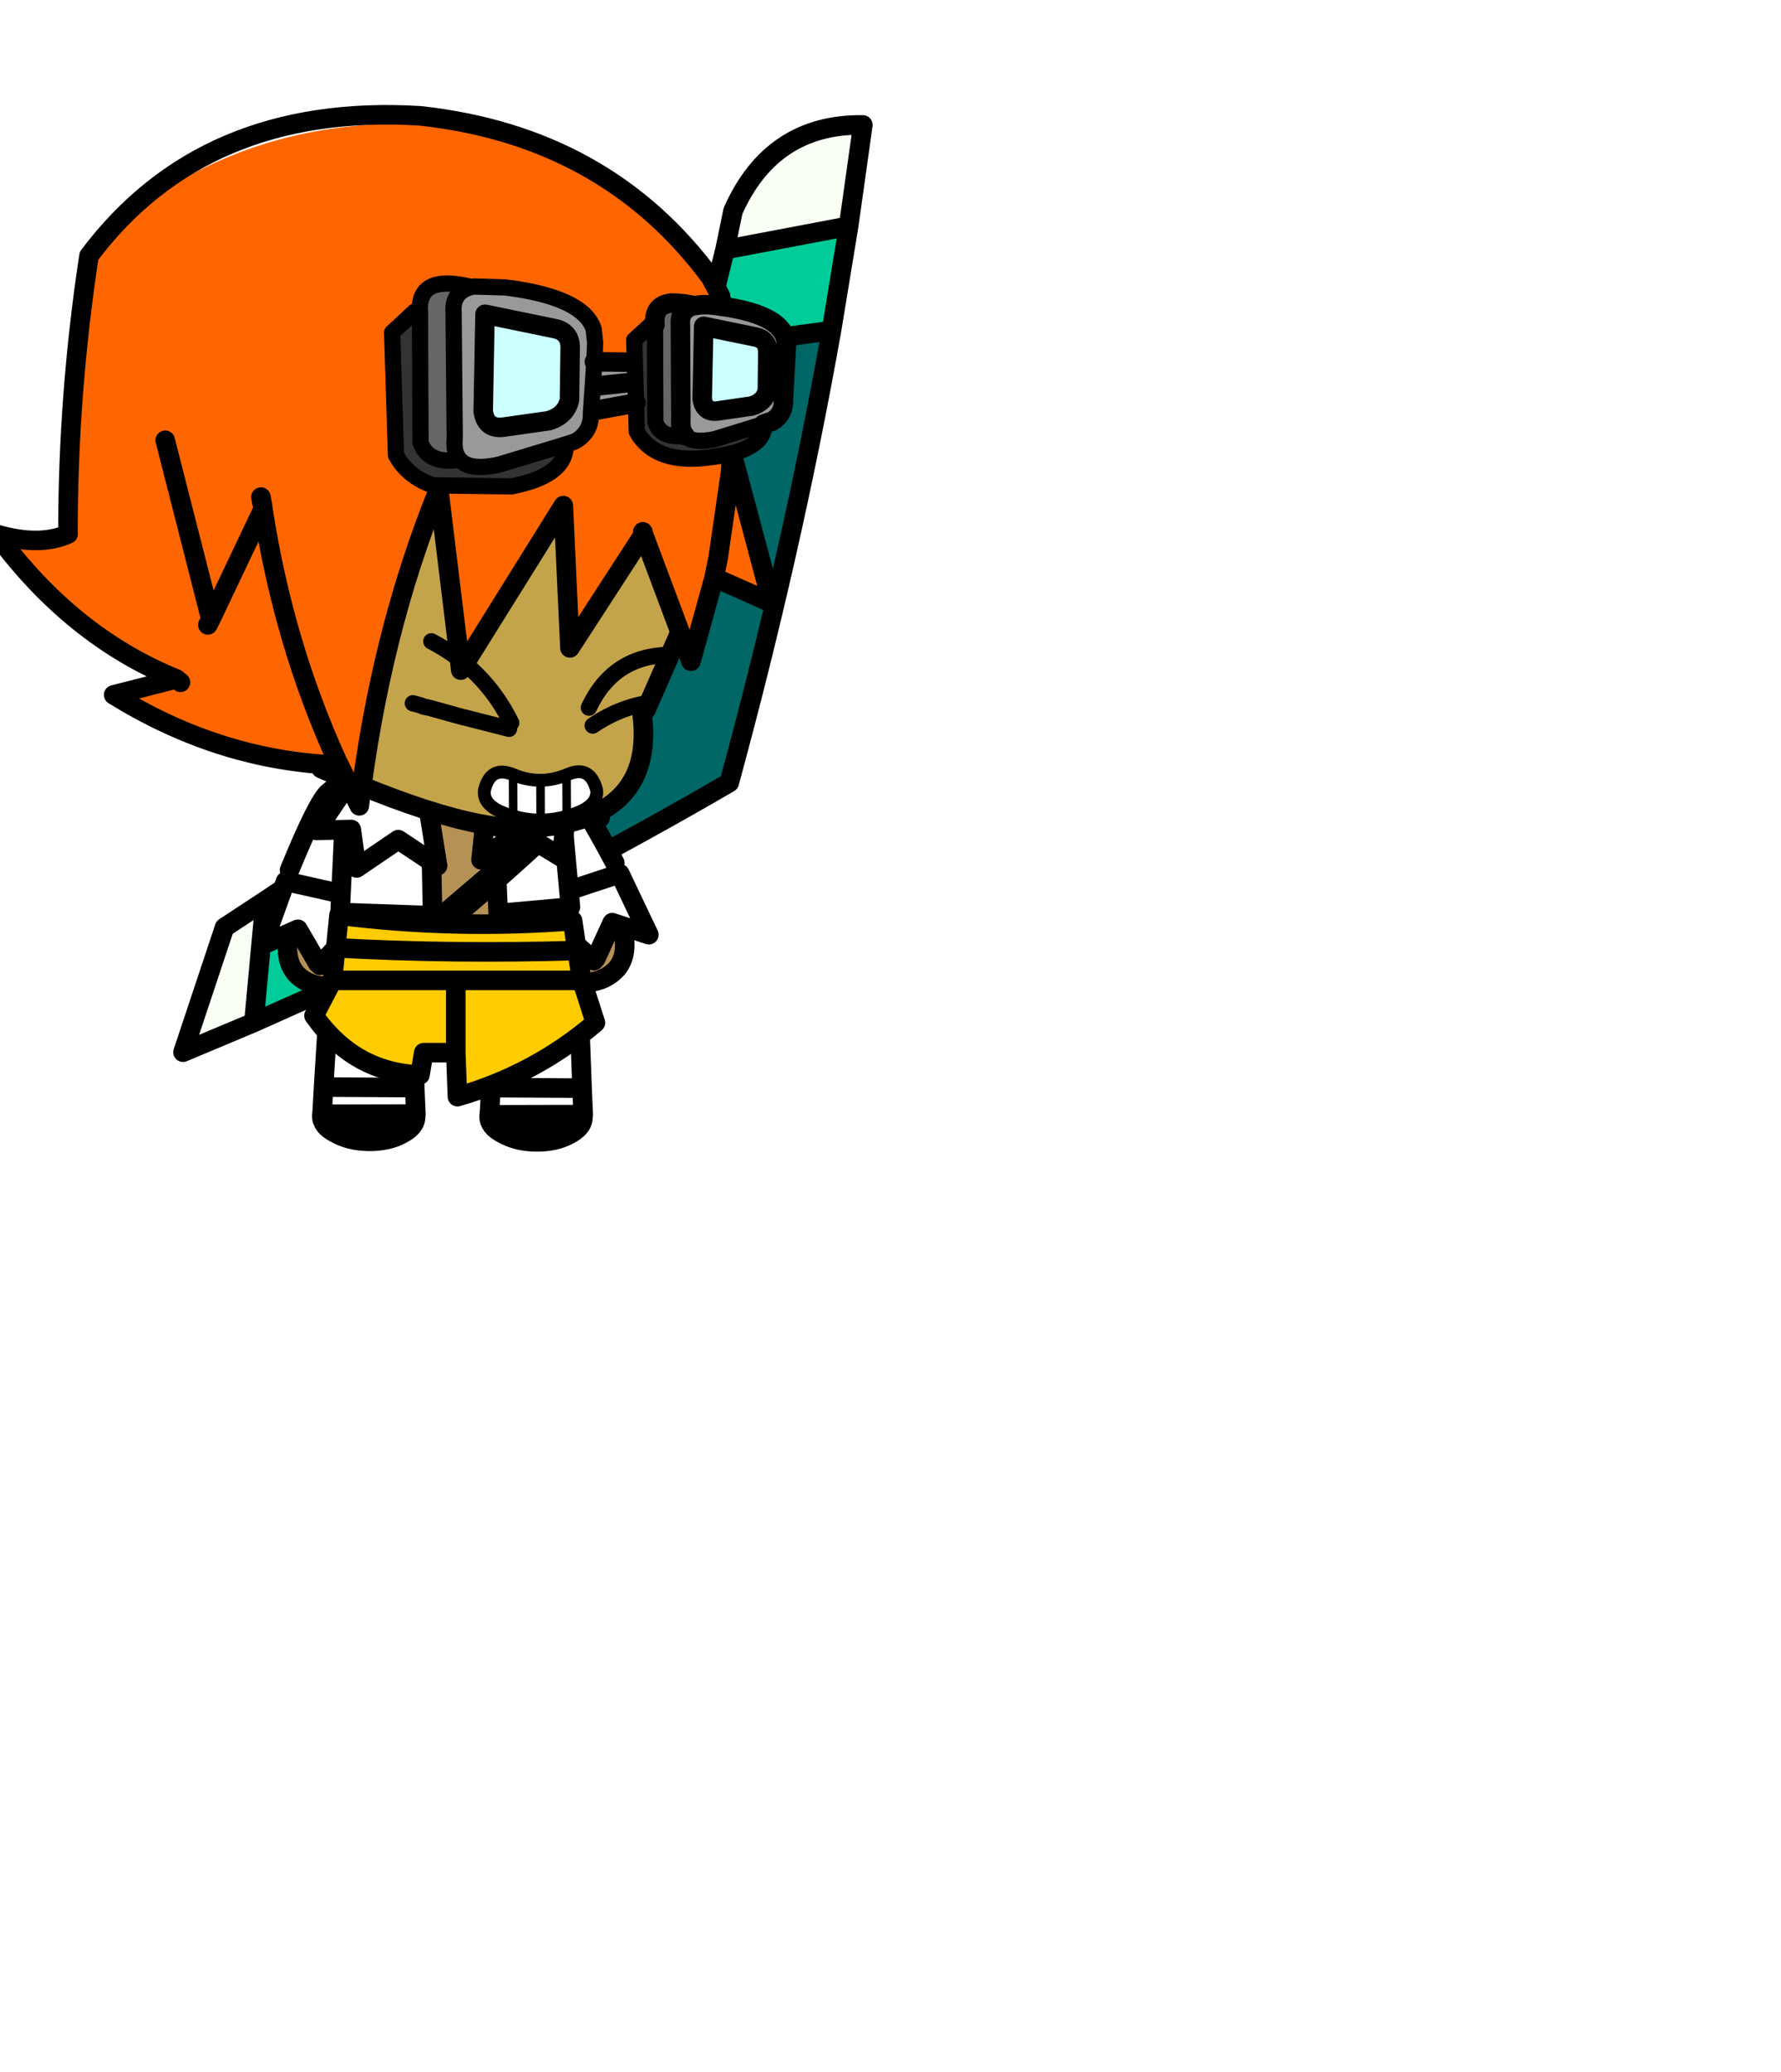 <?xml version="1.0" encoding="UTF-8" standalone="no"?>
<svg xmlns:xlink="http://www.w3.org/1999/xlink"  height="114.4px" width="98.35px" xmlns="http://www.w3.org/2000/svg">
  <g transform="matrix(0.6, 0.0, 0.0, 0.6, -1.35, -4.85)">
    <use height="79.3" id="mc1900" transform="matrix(0.993, -0.118, 0.118, 0.993, 8.95, 27.163)" width="74.0" xlink:href="#sprite0"/>
      <use height="18.85" id="mc1800" transform="matrix(0.995, 0.101, -0.101, 0.995, 32.087, 94.702)" width="10.9" xlink:href="#sprite6"/>
      <use height="18.85" id="mc1700" transform="matrix(0.995, 0.101, -0.101, 0.995, 47.487, 94.752)" width="10.9" xlink:href="#sprite6"/>
      <use height="18.55" id="mc1600" transform="matrix(0.914, -0.404, 0.404, 0.914, 20.977, 84.927)" width="15.75" xlink:href="#sprite7"/>
      <use height="18.55" id="mc1500" transform="matrix(-0.949, -0.313, -0.313, 0.949, 66.405, 83.513)" width="15.75" xlink:href="#sprite7"/>
      <use height="20.65" id="mc1400" transform="matrix(1.0, 0.0, 0.0, 1.0, 33.5, 74.4)" width="21.15" xlink:href="#sprite10"/>
      <use height="22.9" id="mc1300" transform="matrix(1.0, 0.0, 0.0, 1.0, 32.65, 70.35)" width="23.0" xlink:href="#sprite13"/>
      <use height="21.35" id="mc1200" transform="matrix(1.0, 0.0, 0.0, 1.0, 32.15, 81.4)" width="23.6" xlink:href="#sprite16"/>
      <use height="10.05" id="mc1100" transform="matrix(1, -0.027, 0.027, 1, 30.326, 78.924)" width="12.85" xlink:href="#sprite17"/>
      <use height="10.05" id="mc1000" transform="matrix(1, -0.027, 0.027, 1, 45.376, 78.074)" width="12.85" xlink:href="#sprite20"/>
      <use height="41.6" id="mc900" transform="matrix(0.968, -0.247, 0.247, 0.968, 19.306, 50.851)" width="43.75" xlink:href="#sprite21"/>
      <use height="7.15" id="mc800" transform="matrix(0.788, -0.003, 0.003, 0.788, 46.236, 78.528)" width="14.6" xlink:href="#sprite23"/>
      <use height="8.0" transform="matrix(1.0, 0.0, 0.0, 1.0, 55.7, 67.6)" width="8.95" xlink:href="#shape19"/>
      <use height="9.55" transform="matrix(1.0, 0.0, 0.0, 1.0, 39.5, 66.35)" width="10.55" xlink:href="#shape20"/>
      <use height="64.15" id="mc400" transform="matrix(0.968, -0.247, 0.247, 0.968, -6.537, 27.707)" width="71.85" xlink:href="#sprite24"/>
      <use height="18.5" id="mc300" transform="matrix(1.0, 0.0, 0.0, 1.0, 30.25, 91.4)" width="27.7" xlink:href="#sprite26"/>
      <use height="20.15" id="mc200" transform="matrix(0.997, 0.013, -0.013, 0.997, 37.662, 33.342)" width="38.05" xlink:href="#sprite29"/>
      <use height="0.0" id="hat" transform="matrix(1.0, 0.0, 0.0, 1.0, 43.6, 112.8)" width="0.0" xlink:href="#sprite33"/>
  </g>
  <defs>
    <g id="shape0" transform="matrix(1.0, 0.0, 0.0, 1.0, -0.1, -0.2)">
      <path d="M77.5 13.45 Q90.75 26.75 90.75 45.55 90.75 64.35 77.5 77.6 64.2 90.85 45.4 90.85 26.6 90.85 13.35 77.6 0.1 64.35 0.1 45.55 0.1 26.75 13.35 13.45 26.6 0.2 45.4 0.2 64.2 0.2 77.5 13.45" fill="#ff0000" fill-rule="evenodd" stroke="none"/>
    </g>
    <g id="sprite0" transform="matrix(1.0, 0.0, 0.0, 1.0, 0.9, 0.9)">
      <use height="66.3" id="mc200" transform="matrix(1.0, 0.0, 0.0, 1.0, 6.8, 9.25)" width="63.0" xlink:href="#sprite1"/>
      <use height="53.85" id="mc100" transform="matrix(1.0, 0.0, 0.0, 1.0, 16.75, 18.6)" width="50.35" xlink:href="#sprite4"/>
      <use height="79.3" transform="matrix(1.0, 0.0, 0.0, 1.0, -0.9, -0.9)" width="74.0" xlink:href="#shape3"/>
    </g>
    <g id="sprite1" transform="matrix(1.0, 0.0, 0.0, 1.0, 0.0, 0.0)">
      <use height="66.3" id="mc000" transform="matrix(1.0, 0.0, 0.0, 1.0, 0.0, 0.0)" width="63.0" xlink:href="#sprite2"/>
    </g>
    <g id="sprite2" transform="matrix(1.0, 0.0, 0.0, 1.0, 0.0, 0.0)">
      <use height="66.3" id="mc000" transform="matrix(1.0, 0.0, 0.0, 1.0, 0.0, 0.0)" width="63.0" xlink:href="#sprite3"/>
    </g>
    <g id="sprite3" transform="matrix(1.0, 0.0, 0.0, 1.0, 0.0, 0.0)">
      <use height="66.3" transform="matrix(1.0, 0.0, 0.0, 1.0, 0.0, 0.0)" width="63.0" xlink:href="#shape1"/>
    </g>
    <g id="shape1" transform="matrix(1.0, 0.0, 0.0, 1.0, 0.0, 0.0)">
      <path d="M60.3 9.35 L48.15 9.55 51.45 0.8 63.0 0.0 60.3 9.35 M11.2 50.8 L9.95 63.2 0.0 66.3 2.35 55.3 11.2 50.8" fill="#00cc99" fill-rule="evenodd" stroke="none"/>
    </g>
    <g id="sprite4" transform="matrix(1.0, 0.0, 0.0, 1.0, 0.0, 0.0)">
      <use height="53.85" id="mc000" transform="matrix(1.0, 0.0, 0.0, 1.0, 0.0, 0.0)" width="50.35" xlink:href="#sprite5"/>
    </g>
    <g id="sprite5" transform="matrix(1.0, 0.0, 0.0, 1.0, 0.0, 0.0)">
      <use height="53.85" transform="matrix(1.0, 0.0, 0.0, 1.0, 0.0, 0.0)" width="50.35" xlink:href="#shape2"/>
    </g>
    <g id="shape2" transform="matrix(1.0, 0.0, 0.0, 1.0, 0.0, 0.0)">
      <path d="M38.2 0.2 L50.35 0.0 Q44.35 19.8 36.1 40.2 18.3 47.9 0.0 53.85 L1.25 41.45 Q12.7 35.7 24.15 29.9 32.25 15.3 38.2 0.2" fill="#006666" fill-rule="evenodd" stroke="none"/>
    </g>
    <g id="shape3" transform="matrix(1.0, 0.0, 0.0, 1.0, 0.9, 0.9)">
      <path d="M58.25 10.05 L59.4 6.6 Q63.9 -0.95 72.2 0.15 L69.8 9.25 58.25 10.05 M9.15 64.55 L6.8 75.55 0.0 77.5 5.15 66.55 9.15 64.55" fill="#fafff5" fill-rule="evenodd" stroke="none"/>
      <path d="M54.95 18.8 Q49.0 33.9 40.9 48.5 L18.0 60.05 16.75 72.45 Q35.05 66.5 52.85 58.8 61.1 38.4 67.1 18.6 L54.95 18.8 58.25 10.05 59.4 6.6 Q63.9 -0.95 72.2 0.15 L69.8 9.25 67.1 18.6 M58.25 10.05 L69.8 9.25 M9.15 64.55 L6.8 75.55 16.75 72.45 M6.8 75.55 L0.0 77.5 5.15 66.55 9.15 64.55 18.0 60.05" fill="none" stroke="#000000" stroke-linecap="round" stroke-linejoin="round" stroke-width="1.8"/>
    </g>
    <g id="sprite6" transform="matrix(1.0, 0.0, 0.0, 1.0, 4.95, 9.5)">
      <use height="18.85" transform="matrix(1.0, 0.0, 0.0, 1.0, -4.95, -9.5)" width="10.9" xlink:href="#shape4"/>
    </g>
    <g id="shape4" transform="matrix(1.0, 0.0, 0.0, 1.0, 4.95, 9.5)">
      <path d="M5.05 5.55 L5.05 5.7 Q5.15 6.65 3.9 7.45 2.7 8.25 0.95 8.4 -0.8 8.55 -2.15 7.95 -3.45 7.45 -3.55 6.5 L-3.55 6.35 -3.5 6.35 4.7 5.5 5.05 5.55" fill="#000000" fill-rule="evenodd" stroke="none"/>
      <path d="M-3.55 6.1 L-3.65 3.85 -4.05 -6.3 Q-4.1 -7.15 -3.15 -7.75 -2.1 -8.4 -0.55 -8.55 L2.1 -8.25 Q3.15 -7.75 3.3 -7.0 L3.35 -6.85 3.35 -6.65 4.7 3.05 5.05 5.45 4.7 5.5 -3.5 6.35 -3.55 6.1 M4.7 3.05 L-3.65 3.85 4.7 3.05" fill="#ffffff" fill-rule="evenodd" stroke="none"/>
      <path d="M-3.55 6.1 L-3.65 3.85 -4.05 -6.3 Q-4.1 -7.15 -3.15 -7.75 -2.1 -8.4 -0.55 -8.55 L2.1 -8.25 Q3.15 -7.75 3.3 -7.0 L3.35 -6.85 3.35 -6.65 4.7 3.05 5.05 5.45 5.05 5.55 5.05 5.7 Q5.15 6.65 3.9 7.45 2.7 8.25 0.95 8.4 -0.8 8.55 -2.15 7.95 -3.45 7.45 -3.55 6.5 L-3.55 6.35 -3.55 6.1 M-3.5 6.35 L4.7 5.5 M-3.55 6.35 L-3.5 6.35 M-3.65 3.85 L4.7 3.05" fill="none" stroke="#000000" stroke-linecap="round" stroke-linejoin="round" stroke-width="1.8"/>
    </g>
    <g id="sprite7" transform="matrix(1.0, 0.0, 0.0, 1.0, 7.85, 8.8)">
      <use height="6.5" id="mc400" transform="matrix(1.0, 0.0, 0.0, 1.0, -5.35, 2.35)" width="7.55" xlink:href="#sprite8"/>
      <use height="16.1" transform="matrix(1.0, 0.0, 0.0, 1.0, -6.25, -6.35)" width="14.15" xlink:href="#shape6"/>
      <use height="15.5" id="mc200" transform="matrix(1.0, 0.0, 0.0, 1.0, -6.95, -7.9)" width="13.95" xlink:href="#sprite9"/>
      <use height="17.3" transform="matrix(1.0, 0.0, 0.0, 1.0, -7.85, -8.8)" width="15.75" xlink:href="#shape8"/>
    </g>
    <g id="sprite8" transform="matrix(1.0, 0.0, 0.0, 1.0, 0.0, 0.0)">
      <use height="6.5" transform="matrix(1.0, 0.0, 0.0, 1.0, 0.0, 0.0)" width="7.55" xlink:href="#shape5"/>
    </g>
    <g id="shape5" transform="matrix(1.0, 0.0, 0.0, 1.0, 0.0, 0.0)">
      <path d="M6.45 2.8 L7.55 2.7 7.1 3.95 Q6.5 5.65 5.2 6.2 3.75 6.8 2.3 6.2 0.8 5.55 0.2 4.15 -0.3 2.8 0.5 1.2 L1.1 0.0 Q2.7 2.0 4.75 2.55 L6.3 2.9 6.45 2.8" fill="#b59155" fill-rule="evenodd" stroke="none"/>
    </g>
    <g id="shape6" transform="matrix(1.0, 0.0, 0.0, 1.0, 6.25, 6.35)">
      <path d="M6.8 -4.7 L6.7 -4.4 7.0 -5.45 6.8 -4.7" fill="#ffffff" fill-rule="evenodd" stroke="none"/>
      <path d="M6.8 -4.7 L7.0 -5.45 6.7 -4.4 6.8 -4.7 3.75 2.45 2.2 5.05 1.75 6.3 Q1.15 8.0 -0.15 8.55 -1.6 9.15 -3.05 8.55 -4.55 7.9 -5.15 6.5 -5.65 5.15 -4.85 3.55 L-4.25 2.35 -4.1 1.95 M2.2 5.05 L1.1 5.15 M-2.55 -1.8 L-2.7 -1.55 M-0.6 4.9 Q-2.65 4.35 -4.25 2.35" fill="none" stroke="#000000" stroke-linecap="round" stroke-linejoin="round" stroke-width="1.8"/>
    </g>
    <g id="sprite9" transform="matrix(1.0, 0.0, 0.0, 1.0, 0.0, 0.0)">
      <use height="15.5" transform="matrix(1.0, 0.0, 0.0, 1.0, 0.0, 0.0)" width="13.95" xlink:href="#shape7"/>
    </g>
    <g id="shape7" transform="matrix(1.0, 0.0, 0.0, 1.0, 0.0, 0.0)">
      <path d="M10.4 10.55 L10.7 10.75 8.8 15.5 8.75 15.5 8.5 15.4 7.2 13.05 4.05 14.4 3.95 14.15 3.6 10.9 3.35 10.55 0.0 10.55 4.3 6.05 4.4 6.15 5.05 5.25 Q10.05 0.45 11.25 0.15 12.45 -0.25 13.25 0.4 14.1 1.05 13.95 2.25 L13.95 2.45 13.65 3.5 10.4 10.55" fill="#ffffff" fill-rule="evenodd" stroke="none"/>
    </g>
    <g id="shape8" transform="matrix(1.0, 0.0, 0.0, 1.0, 7.85, 8.8)">
      <path d="M-2.65 -1.85 L-6.95 2.65 -3.4 2.65 -3.0 6.25 M1.85 7.6 L3.75 2.85 M-2.9 6.5 L0.25 5.15 1.55 7.5 M3.35 2.6 L-2.45 -1.7" fill="none" stroke="#000000" stroke-linecap="round" stroke-linejoin="round" stroke-width="1.8"/>
      <path d="M7.0 -5.65 Q7.15 -6.85 6.3 -7.5 5.5 -8.15 4.3 -7.75 3.1 -7.45 -1.9 -2.65 M6.7 -4.4 L3.5 2.9" fill="none" stroke="#000000" stroke-linecap="round" stroke-linejoin="round" stroke-width="1.8"/>
    </g>
    <g id="sprite10" transform="matrix(1.0, 0.0, 0.0, 1.0, 0.05, 5.35)">
      <use height="20.65" transform="matrix(1.0, 0.0, 0.0, 1.0, -0.05, -5.35)" width="21.15" xlink:href="#shape9"/>
      <use height="18.85" id="mc001" transform="matrix(1.0, 0.0, 0.0, 1.0, 0.85, -4.45)" width="19.35" xlink:href="#sprite11"/>
    </g>
    <g id="shape9" transform="matrix(1.0, 0.0, 0.0, 1.0, 0.05, 5.35)">
      <path d="M18.55 -4.45 L20.2 13.7 14.15 14.2 8.6 14.4 0.85 14.15 1.7 -3.95 18.55 -4.45 Z" fill="none" stroke="#000000" stroke-linecap="round" stroke-linejoin="round" stroke-width="1.8"/>
    </g>
    <g id="sprite11" transform="matrix(1.0, 0.0, 0.0, 1.0, 0.0, 0.0)">
      <use height="18.85" id="mc000" transform="matrix(1.0, 0.0, 0.0, 1.0, 0.0, 0.0)" width="19.35" xlink:href="#sprite12"/>
    </g>
    <g id="sprite12" transform="matrix(1.0, 0.0, 0.0, 1.0, 0.0, 0.0)">
      <use height="18.85" transform="matrix(1.0, 0.0, 0.0, 1.0, 0.0, 0.0)" width="19.35" xlink:href="#shape10"/>
    </g>
    <g id="shape10" transform="matrix(1.0, 0.0, 0.0, 1.0, 0.0, 0.0)">
      <path d="M19.35 18.15 L13.3 18.65 7.75 18.85 0.0 18.6 0.85 0.5 17.7 0.0 19.35 18.15" fill="#b59155" fill-rule="evenodd" stroke="none"/>
    </g>
    <g id="sprite13" transform="matrix(1.0, 0.0, 0.0, 1.0, 0.9, 7.6)">
      <use height="21.1" id="mc100" transform="matrix(1.0, 0.0, 0.0, 1.0, 0.0, -6.7)" width="21.2" xlink:href="#sprite14"/>
      <use height="22.9" transform="matrix(1.0, 0.0, 0.0, 1.0, -0.9, -7.6)" width="23.0" xlink:href="#shape12"/>
    </g>
    <g id="sprite14" transform="matrix(1.0, 0.0, 0.0, 1.0, 0.0, 0.0)">
      <use height="21.1" id="mc000" transform="matrix(1.0, 0.0, 0.0, 1.0, 0.0, 0.0)" width="21.2" xlink:href="#sprite15"/>
    </g>
    <g id="sprite15" transform="matrix(1.0, 0.0, 0.0, 1.0, 0.0, 0.0)">
      <use height="21.1" transform="matrix(1.0, 0.0, 0.0, 1.0, 0.0, 0.0)" width="21.2" xlink:href="#shape11"/>
    </g>
    <g id="shape11" transform="matrix(1.0, 0.0, 0.0, 1.0, 0.0, 0.0)">
      <path d="M21.2 20.3 L14.55 20.9 13.7 0.2 19.35 0.0 21.2 20.3 M8.5 21.1 L0.0 20.8 0.95 0.6 8.1 0.6 8.5 21.1" fill="#ffffff" fill-rule="evenodd" stroke="none"/>
    </g>
    <g id="shape12" transform="matrix(1.0, 0.0, 0.0, 1.0, 0.9, 7.6)">
      <path d="M19.35 -6.7 L21.2 13.6 14.55 14.2 13.7 -6.5 19.35 -6.7 M8.5 14.4 L0.0 14.1 0.95 -6.1 8.1 -6.1 8.5 13.65" fill="none" stroke="#000000" stroke-linecap="round" stroke-linejoin="round" stroke-width="1.8"/>
    </g>
    <g id="sprite16" transform="matrix(1.0, 0.0, 0.0, 1.0, 0.0, 0.0)">
      <use height="21.35" transform="matrix(1.0, 0.0, 0.0, 1.0, 0.0, 0.0)" width="23.6" xlink:href="#shape13"/>
    </g>
    <g id="shape13" transform="matrix(1.0, 0.0, 0.0, 1.0, 0.0, 0.0)">
      <path d="M22.2 0.0 L23.6 1.6 23.3 2.05 Q11.6 13.1 0.3 21.35 L0.0 21.3 0.7 18.35 22.2 0.0" fill="#000000" fill-rule="evenodd" stroke="none"/>
    </g>
    <g id="sprite17" transform="matrix(1.0, 0.0, 0.0, 1.0, 0.9, 0.9)">
      <use height="10.05" id="mc000" transform="matrix(1.0, 0.0, 0.0, 1.0, -0.9, -0.9)" width="12.85" xlink:href="#sprite18"/>
    </g>
    <g id="sprite18" transform="matrix(1.0, 0.0, 0.0, 1.0, 0.9, 0.9)">
      <use height="8.25" id="mc100" transform="matrix(1.0, 0.0, 0.0, 1.0, 0.0, 0.0)" width="11.05" xlink:href="#sprite19"/>
      <use height="10.05" transform="matrix(1.0, 0.0, 0.0, 1.0, -0.9, -0.9)" width="12.85" xlink:href="#shape15"/>
    </g>
    <g id="sprite19" transform="matrix(1.0, 0.0, 0.0, 1.0, 0.0, 0.0)">
      <use height="8.25" transform="matrix(1.0, 0.0, 0.0, 1.0, 0.0, 0.0)" width="11.05" xlink:href="#shape14"/>
    </g>
    <g id="shape14" transform="matrix(1.0, 0.0, 0.0, 1.0, 0.0, 0.0)">
      <path d="M7.5 5.75 L3.6 8.25 3.2 4.7 0.0 4.7 3.35 0.0 10.1 1.1 11.05 8.25 7.5 5.75" fill="#ffffff" fill-rule="evenodd" stroke="none"/>
    </g>
    <g id="shape15" transform="matrix(1.0, 0.0, 0.0, 1.0, 0.9, 0.9)">
      <path d="M10.1 1.1 L11.05 8.25 7.5 5.75 3.6 8.25 3.2 4.7 0.0 4.7 3.35 0.0 10.1 1.1 Z" fill="none" stroke="#000000" stroke-linecap="round" stroke-linejoin="round" stroke-width="1.8"/>
    </g>
    <g id="sprite20" transform="matrix(1.0, 0.0, 0.0, 1.0, 0.9, 0.9)">
      <use height="10.05" id="mc000" transform="matrix(-1.0, 0.0, 0.0, 1.0, 11.95, -0.9)" width="12.85" xlink:href="#sprite18"/>
    </g>
    <g id="sprite21" transform="matrix(1.0, 0.0, 0.0, 1.0, 0.9, 0.9)">
      <use height="39.8" id="mc100" transform="matrix(1.0, 0.0, 0.0, 1.0, 0.0, 0.0)" width="41.95" xlink:href="#sprite22"/>
      <use height="41.6" transform="matrix(1.0, 0.0, 0.0, 1.0, -0.9, -0.9)" width="43.75" xlink:href="#shape17"/>
    </g>
    <g id="sprite22" transform="matrix(1.0, 0.0, 0.0, 1.0, 0.0, 0.0)">
      <use height="39.8" transform="matrix(1.0, 0.0, 0.0, 1.0, 0.0, 0.0)" width="41.95" xlink:href="#shape16"/>
    </g>
    <g id="shape16" transform="matrix(1.0, 0.0, 0.0, 1.0, 0.0, 0.0)">
      <path d="M0.0 12.15 L23.1 0.0 39.75 7.8 41.95 22.1 34.65 31.45 34.2 31.75 Q33.05 41.05 22.85 39.6 16.55 39.05 4.3 29.3 L0.0 12.15" fill="#c4a44a" fill-rule="evenodd" stroke="none"/>
    </g>
    <g id="shape17" transform="matrix(1.0, 0.0, 0.0, 1.0, 0.9, 0.9)">
      <path d="M22.85 39.6 Q16.55 39.05 4.3 29.3 L0.0 12.15 23.1 0.0 39.75 7.8 41.95 22.1 34.65 31.45 34.2 31.75 Q33.05 41.05 22.85 39.6 Z" fill="none" stroke="#000000" stroke-linecap="round" stroke-linejoin="round" stroke-width="1.8"/>
    </g>
    <g id="sprite23" transform="matrix(1.0, 0.0, 0.0, 1.0, 7.3, 3.55)">
      <use height="7.15" transform="matrix(1.0, 0.0, 0.0, 1.0, -7.3, -3.55)" width="14.6" xlink:href="#shape18"/>
    </g>
    <g id="shape18" transform="matrix(1.0, 0.0, 0.0, 1.0, 7.3, 3.55)">
      <path d="M6.55 -0.65 Q6.75 0.85 4.8 1.8 2.4 2.85 0.0 2.85 -2.4 2.85 -4.8 1.8 -6.75 0.85 -6.55 -0.65 -5.85 -3.55 -3.25 -2.5 -1.65 -1.8 0.0 -1.8 1.6 -1.8 3.25 -2.5 5.8 -3.55 6.55 -0.65" fill="#ffffff" fill-rule="evenodd" stroke="none"/>
      <path d="M6.55 -0.65 Q6.75 0.85 4.8 1.8 2.4 2.85 0.0 2.85 -2.4 2.85 -4.8 1.8 -6.75 0.85 -6.55 -0.65 -5.85 -3.55 -3.25 -2.5 -1.65 -1.8 0.0 -1.8 1.6 -1.8 3.25 -2.5 5.8 -3.55 6.55 -0.65 Z" fill="none" stroke="#000000" stroke-linecap="round" stroke-linejoin="round" stroke-width="1.5"/>
      <path d="M3.05 -2.1 L3.05 2.4 M-3.2 -2.25 L-3.2 2.3" fill="none" stroke="#000000" stroke-linecap="round" stroke-linejoin="round" stroke-width="1.0"/>
      <path d="M0.0 -1.9 L0.0 2.65" fill="none" stroke="#000000" stroke-linecap="round" stroke-linejoin="round" stroke-width="1.0"/>
    </g>
    <g id="shape19" transform="matrix(1.0, 0.0, 0.0, 1.0, 0.75, 0.75)">
      <path d="M0.0 4.85 Q2.25 0.05 7.45 0.0" fill="none" stroke="#000000" stroke-linecap="round" stroke-linejoin="round" stroke-width="1.5"/>
      <path d="M0.35 6.5 Q2.85 4.8 5.65 4.4" fill="none" stroke="#000000" stroke-linecap="round" stroke-linejoin="round" stroke-width="1.5"/>
    </g>
    <g id="shape20" transform="matrix(1.0, 0.0, 0.0, 1.0, 0.75, 0.75)">
      <path d="M8.85 8.05 L4.75 7.0 4.7 7.0 1.45 6.1 0.95 6.0 0.75 5.9 0.0 5.7 M9.05 7.5 Q6.65 2.6 1.7 0.0" fill="none" stroke="#000000" stroke-linecap="round" stroke-linejoin="round" stroke-width="1.5"/>
    </g>
    <g id="sprite24" transform="matrix(1.0, 0.0, 0.0, 1.0, 0.9, -5.2)">
      <use height="61.3" id="mc100" transform="matrix(1.0, 0.0, 0.0, 1.0, 0.0, 7.15)" width="69.9" xlink:href="#sprite25"/>
      <use height="64.15" transform="matrix(1.0, 0.0, 0.0, 1.0, -0.9, 5.2)" width="71.85" xlink:href="#shape22"/>
    </g>
    <g id="sprite25" transform="matrix(1.0, 0.0, 0.0, 1.0, 0.0, -7.15)">
      <use height="61.3" transform="matrix(1.0, 0.0, 0.0, 1.0, 0.0, 7.15)" width="69.9" xlink:href="#shape21"/>
    </g>
    <g id="shape21" transform="matrix(1.0, 0.0, 0.0, 1.0, 0.0, -7.15)">
      <path d="M69.9 33.15 Q69.4 39.1 67.6 45.1 L67.5 45.4 67.65 59.75 63.65 56.6 63.05 56.2 59.1 63.1 57.75 50.7 48.6 59.15 51.25 46.3 38.35 58.65 40.5 42.0 Q32.0 53.5 26.2 68.45 L25.25 63.95 24.45 64.1 Q14.5 60.95 6.8 52.95 L12.75 52.95 Q4.4 46.8 0.0 35.95 3.6 38.05 6.4 37.55 L6.4 37.5 14.95 12.45 Q30.5 3.9 47.7 9.15 66.0 15.9 69.9 33.15" fill="#ff6600" fill-rule="evenodd" stroke="none"/>
    </g>
    <g id="shape22" transform="matrix(1.0, 0.0, 0.0, 1.0, 0.9, -5.2)">
      <path d="M57.75 50.45 L57.75 50.7 59.1 63.1 63.05 56.2 63.9 54.45 66.95 47.1 67.5 45.4 67.6 45.1 Q69.7 38.05 70.05 31.15 L69.6 29.3 Q63.5 14.3 47.35 8.25 28.35 2.15 14.6 13.2 9.55 25.1 6.4 37.5 L6.4 37.55 Q3.6 38.05 0.0 35.95 4.4 46.8 12.75 52.95 L13.05 53.35 M16.8 48.85 L17.2 48.4 17.2 31.4 M17.2 48.4 L24.35 39.8 24.4 39.45 24.45 38.65 M12.75 52.95 L6.8 52.95 Q14.5 60.95 24.45 64.1 M24.35 39.8 Q23.15 52.25 25.25 63.95 L26.2 68.45 Q32.0 53.5 40.5 42.0 L38.35 58.65 51.25 46.3 48.6 59.15 57.75 50.7 M63.65 56.6 L67.65 59.75 67.5 45.4" fill="none" stroke="#000000" stroke-linecap="round" stroke-linejoin="round" stroke-width="1.8"/>
    </g>
    <g id="sprite26" transform="matrix(1.0, 0.0, 0.0, 1.0, 1.8, 0.9)">
      <use height="18.5" id="mc000" transform="matrix(1.0, 0.0, 0.0, 1.0, -1.8, -0.9)" width="27.7" xlink:href="#sprite27"/>
    </g>
    <g id="sprite27" transform="matrix(1.0, 0.0, 0.0, 1.0, 1.8, 0.9)">
      <use height="16.7" id="mc100" transform="matrix(1.0, 0.0, 0.0, 1.0, -0.9, 0.0)" width="25.9" xlink:href="#sprite28"/>
      <use height="18.5" transform="matrix(1.0, 0.0, 0.0, 1.0, -1.8, -0.9)" width="27.7" xlink:href="#shape24"/>
    </g>
    <g id="sprite28" transform="matrix(1.0, 0.0, 0.0, 1.0, 0.0, 0.0)">
      <use height="16.7" transform="matrix(1.0, 0.0, 0.0, 1.0, 0.0, 0.0)" width="25.9" xlink:href="#shape23"/>
    </g>
    <g id="shape23" transform="matrix(1.0, 0.0, 0.0, 1.0, 0.0, 0.0)">
      <path d="M24.65 6.0 L25.9 9.9 Q20.35 14.65 13.2 16.7 L13.05 12.65 10.1 12.65 9.75 14.7 Q3.7 14.5 0.0 9.25 L1.7 6.0 2.3 0.0 Q13.05 1.35 23.8 0.5 L24.65 6.0" fill="#ffcc00" fill-rule="evenodd" stroke="none"/>
    </g>
    <g id="shape24" transform="matrix(1.0, 0.0, 0.0, 1.0, 1.8, 0.9)">
      <path d="M23.3 3.25 L23.75 6.0 25.0 9.9 Q19.45 14.65 12.3 16.7 L12.15 12.65 9.2 12.65 8.85 14.7 Q2.8 14.5 -0.9 9.25 L0.8 6.0 1.1 3.0 1.4 0.0 Q12.15 1.35 22.9 0.5 L23.3 3.25 Q12.0 3.6 1.1 3.0 M12.15 12.65 L12.15 6.0 0.8 6.0 M23.75 6.0 L12.15 6.0" fill="none" stroke="#000000" stroke-linecap="round" stroke-linejoin="round" stroke-width="1.8"/>
    </g>
    <g id="sprite29" transform="matrix(1.0, 0.0, 0.0, 1.0, 0.75, 0.75)">
      <use height="10.4" transform="matrix(1.0, 0.0, 0.0, 1.0, 8.5, 2.8)" width="26.2" xlink:href="#shape25"/>
      <use height="16.75" id="mc201" transform="matrix(1.0, 0.0, 0.0, 1.0, 5.65, 0.15)" width="30.75" xlink:href="#sprite30"/>
      <use height="16.35" id="mc202" transform="matrix(1.0, 0.0, 0.0, 1.0, 2.5, 0.0)" width="25.3" xlink:href="#sprite31"/>
      <use height="16.0" id="mc203" transform="matrix(1.0, 0.0, 0.0, 1.0, 0.0, 2.65)" width="34.45" xlink:href="#sprite32"/>
      <use height="20.15" transform="matrix(1.0, 0.0, 0.0, 1.0, -0.75, -0.75)" width="38.05" xlink:href="#shape29"/>
    </g>
    <g id="shape25" transform="matrix(1.0, 0.0, 0.0, 1.0, -8.5, -2.8)">
      <path d="M33.45 4.55 Q34.35 4.7 34.6 5.35 L34.7 5.8 34.7 9.5 Q34.45 10.6 33.25 10.95 L30.1 11.45 Q28.9 11.6 28.7 10.35 L28.75 3.65 33.45 4.55 M15.05 4.05 Q16.4 4.35 16.45 5.7 L16.45 10.6 Q16.15 12.05 14.55 12.55 L10.35 13.2 Q8.75 13.4 8.5 11.75 L8.55 2.8 14.8 4.0 15.05 4.05" fill="#ccffff" fill-rule="evenodd" stroke="none"/>
    </g>
    <g id="sprite30" transform="matrix(1.0, 0.0, 0.0, 1.0, 0.0, 0.0)">
      <use height="16.75" transform="matrix(1.0, 0.0, 0.0, 1.0, 0.0, 0.0)" width="30.75" xlink:href="#shape26"/>
    </g>
    <g id="shape26" transform="matrix(1.0, 0.0, 0.0, 1.0, 0.0, 0.0)">
      <path d="M30.55 10.45 Q30.5 11.6 29.5 12.2 L29.3 12.25 24.25 13.9 Q22.2 14.35 21.5 13.6 21.05 13.1 21.1 12.15 L21.1 11.9 20.95 3.45 Q20.8 2.0 22.15 1.6 L22.2 1.6 22.3 1.6 Q23.15 1.4 24.5 1.6 30.95 2.35 30.75 5.35 L30.55 10.15 30.55 10.45 M10.8 10.45 L10.8 5.55 Q10.75 4.2 9.4 3.9 L9.15 3.85 2.9 2.65 2.85 11.6 Q3.1 13.25 4.7 13.05 L8.9 12.4 Q10.5 11.9 10.8 10.45 M12.95 3.9 L13.1 5.15 13.0 7.75 13.05 6.9 16.8 6.9 16.95 10.6 13.25 11.35 12.8 11.35 12.8 11.55 12.8 11.9 Q12.75 13.45 11.4 14.25 L11.15 14.35 4.4 16.5 Q1.7 17.15 0.75 16.1 0.15 15.45 0.25 14.2 L0.25 13.85 0.0 2.6 Q-0.2 0.65 1.6 0.15 L1.85 0.1 4.75 0.15 Q11.95 0.95 12.95 3.9 M29.05 5.65 L28.95 5.2 Q28.7 4.55 27.8 4.4 L23.1 3.5 23.05 10.2 Q23.25 11.45 24.45 11.3 L27.6 10.8 Q28.8 10.45 29.05 9.35 L29.05 5.65" fill="#999999" fill-rule="evenodd" stroke="none"/>
    </g>
    <g id="sprite31" transform="matrix(1.0, 0.0, 0.0, 1.0, 0.0, 0.0)">
      <use height="16.35" transform="matrix(1.0, 0.0, 0.0, 1.0, 0.0, 0.0)" width="25.3" xlink:href="#shape27"/>
    </g>
    <g id="shape27" transform="matrix(1.0, 0.0, 0.0, 1.0, 0.0, 0.0)">
      <path d="M23.65 1.55 L24.45 1.6 25.3 1.75 Q23.95 2.15 24.1 3.6 L24.25 12.05 24.25 12.3 Q24.2 13.25 24.65 13.75 22.45 14.1 21.9 12.55 L21.75 3.7 21.75 3.55 Q21.55 1.75 23.2 1.55 L23.65 1.55 M3.15 2.75 L3.4 14.0 3.4 14.35 Q3.3 15.6 3.9 16.25 1.0 16.75 0.25 14.7 L0.05 2.85 0.05 2.65 Q-0.35 -0.9 4.75 0.3 2.95 0.8 3.15 2.75" fill="#666666" fill-rule="evenodd" stroke="none"/>
    </g>
    <g id="sprite32" transform="matrix(1.0, 0.0, 0.0, 1.0, 0.0, 0.0)">
      <use height="16.0" transform="matrix(1.0, 0.0, 0.0, 1.0, 0.0, 0.0)" width="34.45" xlink:href="#shape28"/>
    </g>
    <g id="shape28" transform="matrix(1.0, 0.0, 0.0, 1.0, 0.0, 0.0)">
      <path d="M34.45 10.2 Q34.35 12.45 29.35 13.1 24.8 13.75 22.95 11.2 L22.7 10.8 22.35 2.35 23.9 0.9 24.25 0.9 24.25 1.05 24.4 9.9 Q24.95 11.45 27.15 11.1 27.85 11.85 29.9 11.4 L34.4 9.95 34.45 10.2 M0.0 1.95 L2.05 0.0 2.55 0.0 2.55 0.2 2.75 12.05 Q3.5 14.1 6.4 13.6 7.35 14.65 10.05 14.0 L16.05 12.1 16.15 12.4 Q16.0 15.0 11.2 16.0 L3.95 16.0 Q1.95 15.35 0.8 13.75 L0.5 13.25 0.0 1.95" fill="#333333" fill-rule="evenodd" stroke="none"/>
    </g>
    <g id="shape29" transform="matrix(1.0, 0.0, 0.0, 1.0, 0.75, 0.75)">
      <path d="M23.9 3.55 L24.25 3.55 M34.4 12.6 L34.45 12.85 M2.05 2.65 L2.55 2.65 M16.8 14.5 L16.05 14.75 16.15 15.05" fill="none" stroke="#000000" stroke-linecap="round" stroke-linejoin="round" stroke-width="1.5"/>
      <path d="M25.7 1.55 L26.15 1.55" fill="none" stroke="#000000" stroke-linecap="round" stroke-linejoin="round" stroke-width="1.8"/>
      <path d="M26.15 1.55 L26.95 1.6 27.85 1.75 27.95 1.75 Q28.8 1.55 30.15 1.75 36.6 2.5 36.4 5.5 L36.2 10.3 36.2 10.6 Q36.15 11.75 35.15 12.35 L34.95 12.4 34.4 12.6 M24.25 3.55 Q24.05 1.75 25.7 1.55 M33.25 10.95 L30.1 11.45 Q28.9 11.6 28.7 10.35 L28.75 3.65 33.45 4.55 Q34.35 4.7 34.6 5.35 L34.7 5.8 34.7 9.5 Q34.45 10.6 33.25 10.95 M27.15 13.75 Q26.7 13.25 26.75 12.3 L26.75 12.05 26.6 3.6 Q26.45 2.15 27.8 1.75 L27.85 1.75 M22.6 10.8 L19.05 11.5 M15.05 4.05 Q16.4 4.35 16.45 5.7 L16.45 10.6 Q16.15 12.05 14.55 12.55 L10.35 13.2 Q8.75 13.4 8.5 11.75 L8.55 2.8 14.8 4.0 15.05 4.05 M18.7 7.05 L21.7 7.05 M22.25 8.9 L19.25 9.25" fill="none" stroke="#000000" stroke-linecap="round" stroke-linejoin="round" stroke-width="1.8"/>
      <path d="M34.4 12.6 L29.9 14.05 Q27.85 14.5 27.15 13.75 24.95 14.1 24.4 12.55 L24.25 3.55 M22.6 10.8 L22.35 5.0 23.9 3.55 M34.45 12.85 Q34.35 15.1 29.35 15.75 24.8 16.4 22.95 13.85 L22.7 13.45 22.6 10.8 M16.05 14.75 L10.05 16.65 Q7.35 17.3 6.4 16.25 3.5 16.75 2.75 14.7 L2.55 2.85 Q2.15 -0.9 7.25 0.3 L7.5 0.25 10.4 0.3 Q17.6 1.1 18.6 4.05 L18.75 5.3 18.7 7.05 18.45 11.7 18.45 12.05 Q18.4 13.6 17.05 14.4 L16.8 14.5 M6.4 16.25 Q5.8 15.6 5.9 14.35 L5.9 14.0 5.65 2.75 Q5.45 0.8 7.25 0.3 M16.15 15.05 Q16.0 17.65 11.2 18.65 L3.95 18.65 Q1.95 18.0 0.8 16.4 L0.5 15.9 0.0 4.6 2.05 2.65" fill="none" stroke="#000000" stroke-linecap="round" stroke-linejoin="round" stroke-width="1.5"/>
    </g>
  </defs>
</svg>
